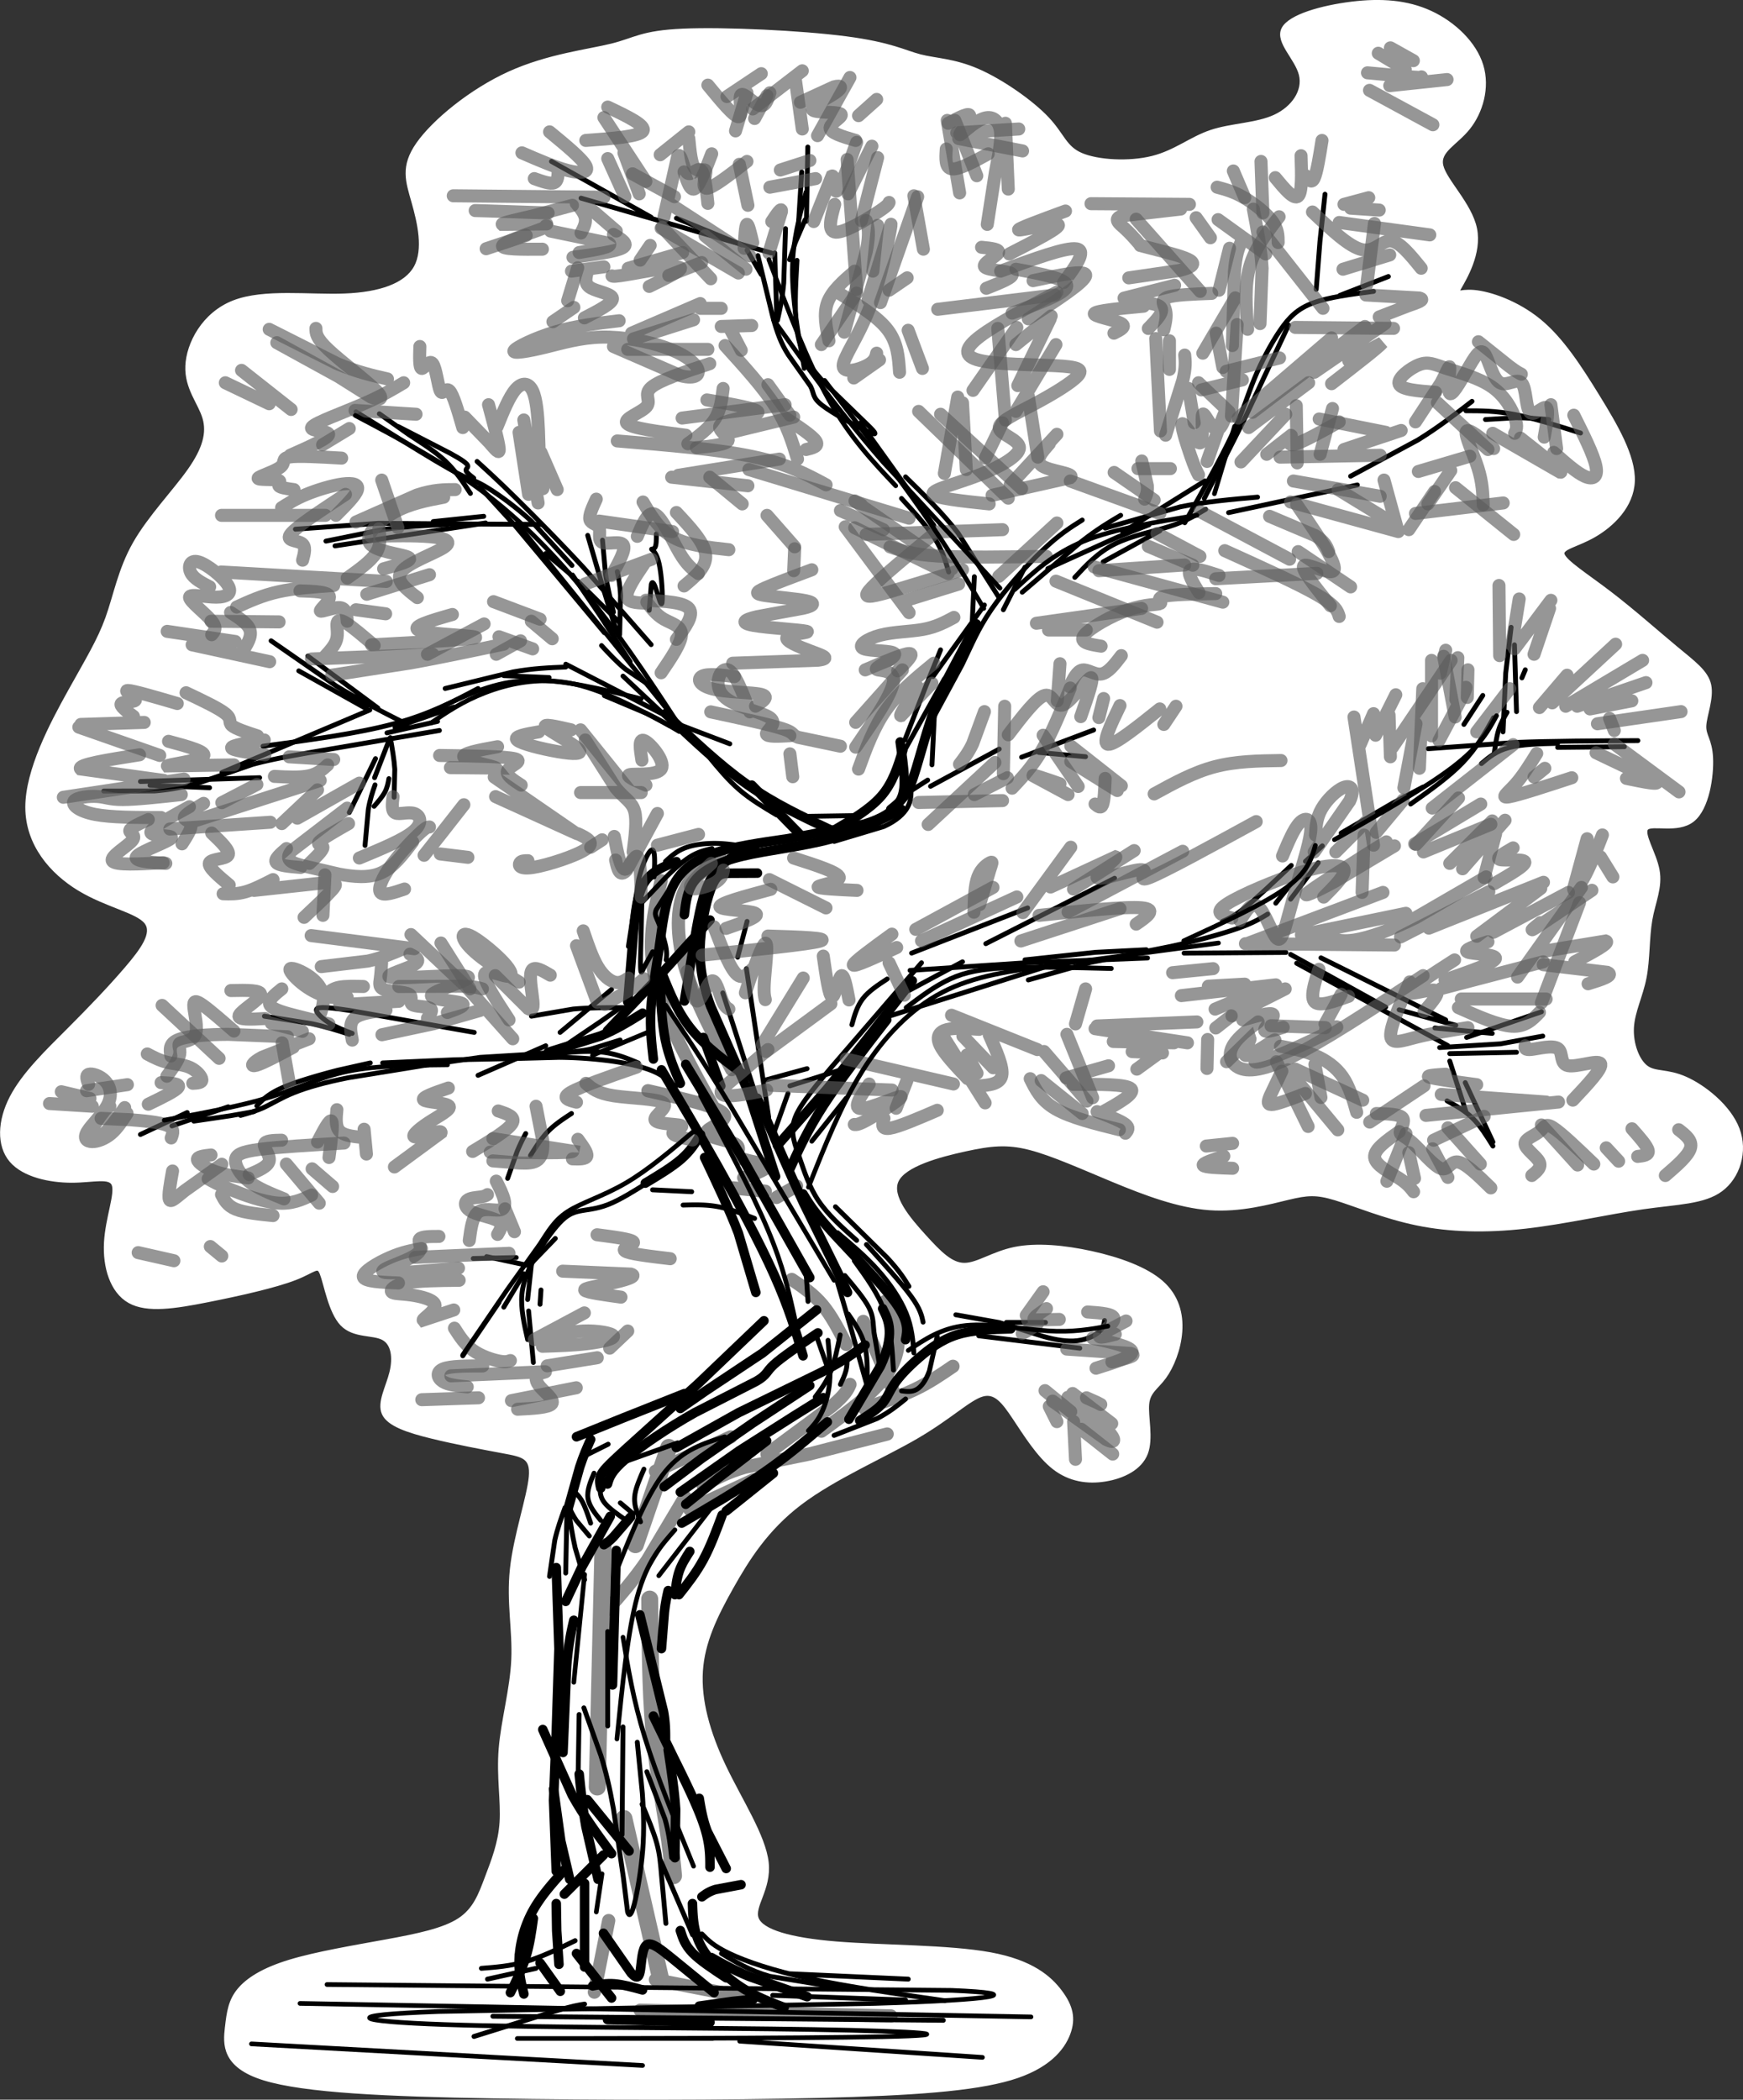 <?xml version="1.0" encoding="UTF-8" standalone="no"?>
<svg
   width="708.367"
   height="853.028"
   viewBox="0 0 187.422 225.697"
   version="1.1"
   id="svg188"
   sodipodi:docname="tree.svg"
   inkscape:version="1.3 (0e150ed6c4, 2023-07-21)"
   xmlns:inkscape="http://www.inkscape.org/namespaces/inkscape"
   xmlns:sodipodi="http://sodipodi.sourceforge.net/DTD/sodipodi-0.dtd"
   xmlns="http://www.w3.org/2000/svg"
   xmlns:svg="http://www.w3.org/2000/svg">
  <rect x="0" y="0" width="187.422" height="225.697" fill="#333333" stroke="none"/>
  <defs
     id="defs188" />
  <sodipodi:namedview
     id="namedview188"
     pagecolor="#ffffff"
     bordercolor="#000000"
     borderopacity="0.25"
     inkscape:showpageshadow="2"
     inkscape:pageopacity="0.0"
     inkscape:pagecheckerboard="0"
     inkscape:deskcolor="#d1d1d1"
     inkscape:zoom="0.60021475"
     inkscape:cx="354.87298"
     inkscape:cy="426.51401"
     inkscape:window-width="1280"
     inkscape:window-height="730"
     inkscape:window-x="-6"
     inkscape:window-y="-6"
     inkscape:window-maximized="1"
     inkscape:current-layer="svg188" />
  <style
     id="style1"><![CDATA[.B{stroke-opacity:.641}.C{stroke-linecap:round}]]></style>
  <path
     d="M24.429 217.96c-.193 1.74-.387 4.061 3.964 5.414s13.245 1.74 24.557 1.934 25.04.193 35.143-.048 16.581-.725 20.569-1.904 5.583-3.172 6.187-4.79.266-2.922-.861-4.428-3.041-3.215-7.518-4.036-11.519-.752-16.534-1.159-8.042-1.302-8.589-2.669 1.367-3.213 1.06-6.05-2.837-6.665-4.58-10.323-2.7-7.144-2.495-10.289 1.572-5.948 3.281-8.99 3.76-6.324 7.417-9.092 8.921-5.025 12.545-7.144 5.606-4.102 7.041-4.512 2.324.752 3.487 2.495 2.598 4.068 4.273 5.366 3.589 1.572 5.469 1.265 3.726-1.196 4.341-2.803 0-3.931.137-5.298 1.025-1.777 1.846-2.905 1.572-2.974 1.709-4.854-.342-3.794-2.017-5.264-4.546-2.495-7.486-3.145-5.948-.923-8.272-.444-3.965 1.709-5.401 1.709-2.666-1.231-4.341-3.076-3.794-4.307-2.966-6.043 4.602-2.748 7.359-3.35 4.498-.796 6.963-.167 5.656 2.079 9.04 3.48 6.961 2.755 10.296 2.997 6.429-.628 8.459-1.112 2.997-.58 5.076.048 5.269 1.982 8.798 2.707 7.396.822 11.65.338 8.894-1.547 12.617-2.079 6.526-.532 8.363-1.885 2.707-4.061 1.789-6.478-3.625-4.544-5.607-5.414-3.239-.483-4.206-1.209-1.644-2.562-1.547-4.302.967-3.384 1.354-5.366.29-4.302.628-6.236 1.112-3.48.773-5.317-1.789-3.964-1.16-4.544 3.335.387 4.931-.87 2.079-4.737 1.982-6.671-.773-2.32-.725-3.432.822-2.949.532-4.351-1.644-2.369-3.625-4.012-4.592-3.964-7.058-5.849-4.786-3.335-5.076-4.157 1.45-1.015 3.384-2.127 4.061-3.142 4.157-5.801-1.837-5.946-3.771-9.088-3.867-6.139-6.284-8.121-5.317-2.949-7.009-3.094-2.175.532-1.595-.483 2.224-3.722 1.692-6.333-3.239-5.124-3.625-6.768 1.547-2.417 2.9-4.109 2.127-4.302 1.402-6.671-2.949-4.496-5.462-5.656-5.317-1.354-8.459-.967-6.623 1.354-7.299 2.707 1.45 3.094 1.885 4.882-.822 3.625-2.804 4.544-4.689.918-6.864 1.644-3.819 2.175-6.333 2.804-5.897.435-7.686-.338-1.982-2.127-3.674-3.916-4.882-4.012-7.444-5.124-4.496-1.112-6.187-1.547-3.142-1.305-7.976-1.934-13.052-1.015-17.499-.822-5.124.967-7.638 1.595-6.864 1.112-11.021 2.997-8.121 5.172-9.813 7.589-1.112 3.964-.483 6.188 1.305 5.124.242 7.058-3.867 2.9-7.686 3.045-8.653-.532-11.892.725-4.882 4.447-4.979 6.816 1.354 3.916 1.837 5.559 0 3.384-1.595 5.656-4.302 5.076-5.897 7.879-2.079 5.607-2.949 8.024-2.127 4.447-4.061 7.928-4.544 8.411-4.544 12.375 2.61 6.961 5.559 8.749 6.236 2.369 7.203 3.577-.387 3.045-2.127 5.076-3.867 4.254-6.188 6.574-4.834 4.737-6.139 7.251-1.402 5.124-.048 6.719 4.157 2.175 6.478 2.175 4.157-.58 4.544.435-.677 3.625-.822 6.236.628 5.221 2.514 6.284 4.882.58 8.314-.097 7.299-1.547 9.426-2.369 2.514-1.595 2.949-.483.918 4.109 2.175 5.414 3.287.918 4.399 1.499 1.305 2.127.918 3.722-1.354 3.239-.822 4.399 2.562 1.837 5.124 2.465 5.656 1.208 7.734 1.595 3.142.58 2.949 2.755-1.644 6.332-2.03 9.91.29 6.574.145 9.765-1.112 6.574-1.354 9.571.242 5.607.097 7.879-.918 4.206-1.595 5.994-1.257 3.432-2.949 4.544-4.496 1.692-7.928 2.32-7.493 1.305-10.345 2.175-4.496 1.934-5.414 3.045-1.112 2.272-1.305 4.012z"
     fill="#fff"
     stroke="#fff"
     stroke-width=".5"
     id="path188" />
  <g
     fill="none"
     class="C"
     id="g56">
    <g
       stroke="#8b8b8b"
       id="g5">
      <path
         d="M70.989 212.494l-3.897-17.022m2.769-23.585c.034 4.82.068 9.639.427 13.844s1.043 7.793 1.454 10.357.545 4.034.682 5.538m-8.203-9.538l.615-25.841m3.487-.205l3.589-10.46"
         stroke-width="1.823"
         id="path1" />
      <g
         stroke-width="1.423"
         id="g4">
        <path
           d="M63.913 214.135l1.538-7.691m8.204-45.53l-4.051 6.802c-1.384 2.017-2.82 3.657-4.256 5.298m30.046-18.868l-8.323 2.136-6.99 1.436c-1.88.53-3.179 1.248-4.478 1.965m5.435-.614l-6.87 3.179m-3.692-4.102l8.101-3.692m3.897 1.846l6.956-5.144c1.487-1.248 1.726-1.795 1.965-2.341m11.075-1.949c-1.299.889-2.598 1.777-4.187 2.529s-3.469 1.367-5.349 1.983m3.076-1.949l-3.179-7.383m-1.846 2.461c-.786-1.538-1.572-3.076-2.547-4.238s-2.136-1.948-3.299-2.735m-1.64-8.819l2.153-1.231m-16.817 88.599l26.969.615"
           id="path2" />
        <path
           d="M79.398 214.545l-8.921-1.743m8.334-85.117l3.48.363m-2.32-1.451c1.354-.483 2.707-.967 2.393-1.293s-2.296-.495-2.852-.882.314-.991-.447-1.438-3.154-.737-3.118-1.245 2.502-1.233 1.861-2.018-4.387-1.631-8.133-2.477m9.005-2.269c-1.934-3.631-3.897-7.315-4.905-10.613s-1.077-6.238-.325-8.255 2.324-3.111 3.897-4.204"
           id="path3" />
        <path
           d="M77.142 119.794c-2.803-5.025-5.606-10.049-6.614-14.237s-.222-7.537.564-10.887m17.227 59.169c2.735-1.983 5.469-3.965 6.888-5.896s1.521-3.811 1.299-5.144-.769-2.119-1.316-2.905"
           id="path4" />
      </g>
    </g>
    <g
       stroke="#000"
       id="g55">
      <g
         stroke-width="1.023"
         id="g16">
        <path
           d="M56.333 214.334c-.29-1.16-.58-2.32-.508-3.819a12.17 12.17 0 0 1 1.402-5.003c.894-1.668 2.248-3.166 3.601-4.665m-1.015-32.339l.291 8.725-.291 9.015-.29 7.275.29 7.613m19.868 1.452l-2.743.516c-.713.226-1.076.499-1.463.789m2.611-3.046l-2.03-3.964c-.483-1.257-.677-2.417-.87-3.577m-.726 11.312c.047 1.45.097 2.997.906 4.532s2.429 3.154 4.048 4.266 3.263 1.74 4.906 2.369m2.467-1.161l-6.153-2.145c-1.706-.695-2.935-1.383-4.143-2.06m-15.807-6.816l4.206-4.206m11.456 1.305c0-1.305 0-2.61-.725-4.713s-2.175-5.003-3.19-7.058l-2.175-4.471m-1.451-10.876l1.42 5.827 1.118 4.566c.218 1.209.218 2.079.218 2.949m-.146-27.119l4.073-3.062 5.45-3.778 6.139-4.036m-26.973 62.213l-.242-3.601-.048-2.925m3.045-2.175v8.991"
           id="path5" />
        <path
           d="M61.264 202.008l-.967-4.133-.773-5.583m4.785 9.716l-1.305-5.656c-.338-1.885-.532-3.77-.725-5.656m5.366 8.266l-4.496-5.511"
           id="path6" />
        <path
           d="M58.363 185.91l3.166 7.058c1.233 2.224 2.731 4.254 4.23 6.284m-.87 8.556l2.997 4.302c.677.725.87.387.99-.459s.17-2.296.678-2.61 1.474.459 2.755 1.499l4.471 3.65"
           id="path7" />
        <path
           d="M72.575 199.687l.076-5.197c-.117-1.91-.463-4.181-.801-6.404m-11.311.29l.392-9.353c.199-2.392.478-3.603.768-4.859m-.87-2.03l1.754-3.728 3.032-5.408m5.51 14.211l.314-3.94c.121-1.039.266-1.668.411-2.296m1.16.435c.918-1.16 1.837-2.32 2.61-3.746s1.402-3.118 2.03-4.81m-3.48 3.916c-.435.677-.87 1.354-1.136 2.127s-.363 1.644-.459 2.514m.725-7.687c3.142-1.837 6.284-3.674 8.883-5.476s4.701-3.612 6.779-5.4m-10.876 9.571l5.076-4.061m-1.016-16.386l-7.082 6.768-7.904 7.13c-1.885 1.716-2.369 2.248-2.562 2.731s-.097.918 0 1.354m23.204-19.144l-5.825 4.641-6.139 4.085-2.683 1.861"
           id="path8" />
        <path
           d="M61.989 154.441l5.027-2.03 6.574-2.61m7.686-10.877l-1.885-6.381c-.918-2.417-2.272-5.269-3.625-8.121m10.586 21.318c-.773-2.61-1.547-5.221-3.128-8.744s-3.93-7.885-6.091-11.721-4.074-7.04-6.008-10.279m2.03 45.391l6.333-4.447 5.959-3.788 3.08-1.916m-14.792 11.456l3.577-2.876 5.124-3.94"
           id="path9" />
        <path
           d="M65.324 159.517c.193-.677.387-1.354 1.982-2.707s4.592-3.384 7.396-4.955l6.623-3.384c1.208-.701 1.015-.991 1.885-1.789s2.804-2.103 4.737-3.408m-14.792 64.244c.242.773.483 1.547 1.305 2.393s2.224 1.764 3.625 2.683m-12.326 2.175l-3.771-4.786m-1.739 4.061l-2.175-3.045m-.726-4.786c-.187 1.354-.387 2.804-.798 4.133s-1.039 2.586-1.668 3.843m10.442 2.901l11.021.29"
           id="path10" />
        <path
           d="M69.095 213.899c-1.051-.287-2.127-.58-3.021-.653s-1.619.072-2.344.218m27.553-60.908l3.384-5.704c.773-1.644 1.015-2.9.967-3.867s-.387-1.644-.725-2.32m-3.771-1.741l-4.713-9.571c-1.619-3.481-3.311-7.396-5.003-11.311M97.374 144c.193-.967.387-1.934-1.16-4.061s-4.834-5.414-6.768-7.541-2.514-3.094-3.094-4.061m-12.617-13.921l5.994 9.91 7.348 13.003m-16.822-23.493c-.188-1.644-.387-3.384-.266-5.366s.556-4.254.894-6.598.58-4.761 1.438-6.535 2.284-2.867 4.436-3.617 5.003-1.136 7.976-1.571l8.145-1.547c2.079-.628 3.142-1.402 3.722-2.224s.677-1.692.628-2.804-.242-2.465-.435-3.819"
           id="path11" />
        <path
           d="M77.506 116.736l-1.885-5.221"
           id="path12" />
        <path
           d="M80.261 115.721c-2.175-1.595-4.351-3.19-5.849-5.003s-2.32-3.843-3.142-5.873m1.885 11.601c-.611-1.409-1.257-2.9-1.619-4.689s-.459-3.916-.556-6.042m2.61 1.885l1.305-7.807c.435-2.393.87-4.471 1.924-5.917s2.765-2.277 4.457-3.098"
           id="path13" />
        <path
           d="M65.324 110.79l4.931-5.172 6.091-6.719m13.196-9.572c1.982-1.16 3.964-2.32 5.214-3.748s1.795-3.213 2.327-4.953m-.145 6.381c-2.369 1.208-4.737 2.417-7.759 3.215s-6.695 1.184-9.33 1.813-4.23 1.499-5.097 2.562-1.018 2.417-1.163 3.722m11.313 27.408c.949-2.087 1.934-4.254 3.674-6.937s4.254-5.922 6.768-9.16m-25.959 17.548c1.45-.87 2.9-1.74 3.891-2.61s1.523-1.74 2.054-2.61"
           id="path14" />
        <path
           d="M58.943 113.111l5.656-1.764c1.692-.701 3.094-1.571 4.496-2.441m20.157-19.724c-2.997-1.402-5.994-2.804-8.943-4.882s-5.849-4.834-8.749-7.589"
           id="path15" />
        <path
           d="M86.932 90.633l-6.091-6.236m2.756 38.72l5.317-6.043c2.417-2.949 5.801-7.299 9.185-11.65m10.586 37.416c-2.03.048-4.061.097-5.752.628s-3.045 1.547-4.181 2.538-2.054 1.958-2.617 2.802-.743 1.476-1.299 2.105-1.474 1.208-2.393 1.789m12.544-85.635l-3.659 6.938c-1.048 2.49-1.852 5.292-2.423 7.261s-.903 3.083-1.386 3.904-1.112 1.329-1.74 1.837m-29.917 94.109l.273-9.708.137-4.751m1.538-3.589l-1.846 2.136c-.479.496-.752.667-1.025.837m10.247 49.598l3.577-.508 2.224-.218m2.41-88.454l-2.991-9.229-3.982-9.058c-.991-2.666-1.265-4.751-1.111-7.024s.735-4.734 1.282-5.982 1.06-1.282 1.863-1.299l2.991-.017m-13.947 13.844l.615-7.452c.205-2.256.41-4.17 1.179-5.384s2.102-1.726 3.435-2.239m-.011 62.982l6.695-3.746 8.967-4.375c2.417-1.257 3.529-2.079 4.641-2.9m-31.904 17.475l1.216-4.353c.394-1.211.79-2.101 1.177-2.971"
           id="path16" />
      </g>
      <g
         stroke-width=".523"
         id="g54">
        <path
           d="M60.829 169.088l.145-7.323m1.885 8.048l-1.015-3.444c-.29-1.269-.508-2.719-.725-4.169m-2.031 7.251l.568-3.891c.278-1.233.689-2.369 1.1-3.505m2.61 3.045l-1.39-1.656c-.375-.544-.616-1.076-.858-1.607m3.481 1.595c-.628-.773-1.257-1.547-1.378-2.393s.266-1.764.653-2.683m-.363 5.366c-.29-.87-.58-1.74-.912-2.339s-.731-.948-1.118-1.286m1.45-3.626l2.465-1.233m3.844 2.684c-.411.943-.822 1.885-.955 2.647s.012 1.341.157 1.813.29.834.435 1.196m-2.103-6.309l6.091-2.175m-5.511 8.338c-.931-.645-1.885-1.305-2.357-1.909s-.471-1.16-.471-1.716m3.554 2.9l-1.378-1.16m-4.532 29.105l.103-6.358m.512-.717l1.829 5.127c.53 1.709.94 3.418 1.348 5.726l1.062 7.332.461 3.743c.154.53.393.427.718-.82s.735-3.64.906-5.811.102-4.187-.035-6.084l-.547-5.52"
           id="path17" />
        <path
           d="M66.99 185.628l-.103 11.588m-1.538-11.691v-10.152m6.255 31.379l-.461-5.025c-.12-1.401-.188-2.393-.53-3.623s-.957-2.7-1.572-4.17m.512-3.487l1.947 5.076c.443 1.521.583 2.854.72 4.153"
           id="path18" />
        <path
           d="M74.475 207.982l-3.487-8.101m16.669-49.718c.604-.798 1.208-1.595 1.656-2.707s.737-2.538 1.027-3.964"
           id="path19" />
        <path
           d="M87.802 143.637l1.378 3.916"
           id="path20" />
        <path
           d="M89.035 144.072c.145 1.571.29 3.142.169 4.52s-.508 2.562-.931 3.396-.882 1.317-1.341 1.801m2.755.507l4.616-1.813c1.281-.653 2.175-1.378 3.07-2.103m3.408-6.743l-.846 3.722c-.363 1.015-.846 1.692-1.366 1.994s-1.076.23-1.631.157m2.321-7.395c-.14-.678-.29-1.402-1.305-2.792s-2.9-3.468-4.786-5.547m-3.335-4.061l5.571 5.487c1.317 1.426 1.825 2.248 2.332 3.07"
           id="path21" />
        <path
           d="M96.068 147.263c-.121-2.151-.242-4.302-.937-6.252s-1.988-3.73-3.269-5.494m1.306 13.196l-1.68-5.97-1.438-4.906m4.568 9.136l-.641-3.783c-.109-1.027-.06-1.704-.55-2.652s-1.541-2.194-2.58-3.427m2.393 11.457c.024-1.402.048-2.852-.29-4.073s-1.039-2.236-1.74-3.251m11.568.084l4.683.837 4.717 1.487c1.436.41 2.632.581 3.657.461s1.88-.53 2.341-.94.53-.82.598-1.231m-13.535 1.642l10.87 1.333m-7.897-2.768h4.204m-22.046 6.665c.239-.513.479-1.025.598-1.487s.12-.872.12-1.282m1.025-12.715c-1.538-1.367-3.076-2.735-4.102-4.256s-1.538-3.196-2.034-4.614-.974-2.581-.606-3.937 1.615-2.95 4.042-5.821l9.673-11.211m-12.203 36.402l-.205-3.076m11.588 8.613c-.103-1.367-.205-2.735-.828-4.267s-1.735-3.184-3.043-4.647-2.828-2.742-4.332-4.006m-32.712 13.946l-.513-5.537m-7.076 4.819l3.897-5.742m3.076 3.999c-.376-1.675-.752-3.35-.615-4.871s.786-2.888 1.572-4.221 1.709-2.632 2.461-3.435 1.333-1.111 2.136-1.282 1.829-.205 3.12-.713 2.879-1.509 4.451-2.5"
           id="path22" />
        <path
           d="M56.735 139.688l.41-3.794m-6.255-.616l4.614-.103"
           id="path23" />
        <path
           d="M52.326 135.073l4.307.923m3.076-2.871l-2.769 2.871m13.229-8.101l4.204.205m-.923 1.436c1.231-.034 2.461-.068 3.743.171s2.615.752 3.948 1.265M58.068 140.2l.103-1.538m-3.999 1.846l2.153-3.589m-1.743-10.254l1.008-2.854a19.57 19.57 0 0 1 .94-1.965m.513 2.358c.581-.923 1.162-1.846 1.897-2.598s1.624-1.333 2.512-1.914m-46.35 2.256l5.025-2.359m4.409-.615l-6.05 2.051m2.359-.513l3.948-.581 2.512-.444"
           id="path24" />
        <path
           d="M25.869 119.897c.855-.239 1.709-.479 2.581-.889s1.76-.991 3.162-1.555 3.316-1.111 5.845-1.607l8.101-1.316 6.067-.872 5.366-.325 2.102-.205"
           id="path25" />
        <path
           d="M27.613 118.871c.615-.649 1.231-1.299 2.82-1.983s4.153-1.401 5.879-1.846l3.504-.786m1.333.001l7.776-.342 5.947-.12 5.248-.137a45.33 45.33 0 0 1 5.708.41c1.812.256 3.384.632 4.478 1.111s1.709 1.06 2.324 1.641m-5.948-5.024l-3.162.974c-1.043.222-2.068.291-3.093.359m8.203 1.128c-1.299-.547-2.598-1.094-4.427-1.213s-4.187.188-6.546.496"
           id="path26" />
        <path
           d="M51.403 115.59l7.281-3.179m1.538-1.436l5.537-4.614"
           id="path27" />
        <path
           d="M57.145 109.232l4.495-.769c1.692-.154 3.674-.154 5.657-.154"
           id="path28" />
        <path
           d="M61.042 112.206l3.452-2.341 2.085-1.453m-38.146.82l5.076.803c1.521.325 2.786.735 4.05 1.145m13.434-.205l-13.399-2.359c-2.94-.444-3.589-.376-3.572-.034s.701.957 1.453 1.419 1.572.769 2.393 1.077m45.324 10.767l1.538-4.307m-2.461-1.435l4.512-1.231m-1.846 1.846l5.23-1.641m-2.872 7.588l3.692-4.614m.615-7.896c.265-.959.547-1.983 1.171-2.798s1.631-1.475 2.623-2.124m.206 3.999l17.535-5.537"
           id="path29" />
        <path
           d="M97.445 108.309c1.538-1.162 3.076-2.324 4.717-3.076s3.384-1.094 6.29-1.213 6.973-.017 11.04.085m-21.739 2.358l5.742-3.076"
           id="path30" />
        <path
           d="M97.856 104.31l12.733-.837 12.801-.496"
           id="path31" />
        <path
           d="M110.571 105.335l6.683-1.88 8.562-1.709c2.871-.615 5.503-1.333 7.212-1.931s2.495-1.077 3.281-1.555m-53.655 21.812l-2.393-15.952m1.088 13.849l-3.625-11.239m-10.152-5.003l1.1-7.178c.471-1.909 1.1-3.094 1.414-3.19s.314.943.302 1.607l-.06 1.293m1.232-1.669c.604-.556 1.208-1.112 2.139-1.462s2.187-.495 3.384-.471 2.332.218 3.468.411m-10.369 11.239l-.906 1.631c-.23.471-.35.834-.387.242s.012-2.187.048-3.601l.085-4m2.973-1.016l-1.426 2.212c-.218.52-.048.713.218 1.366a17.45 17.45 0 0 1 .786 2.514c.157.749.109 1.136.06 1.523m-2.538-6.237l2.568-2.702c.876-.865 1.807-1.697 2.628-2.193s1.547-.665 2.272-.834m2.756 11.675l1.015-3.843m17.573-14.012l1.846-1.179m.307.666l7.383-3.999m2.41.871l7.742-2.923"
           id="path32" />
        <path
           d="M111.699 80.879l5.025.461m-77.473 9.537l.35-3.854c.179-1.085.453-1.871.726-2.658m-2.768 2.974l2.82-5.794m-.153 5.127c.444-.513.889-1.025 1.154-1.521s.35-.974.436-1.453m.563 2l.07-3.008c-.067-1.06-.275-2.239-.48-3.401M29.151 68.881l7.002 4.856c2.388 1.472 4.842 2.716 7.303 3.963m-10.357-7.178l7.537 5.589m-8.511-4l7.332 4.102"
           id="path33" />
        <path
           d="M11.154 85.032l5.469-.009a23.44 23.44 0 0 0 5.255-1.034l5.247-1.812c2.094-.581 4.777-1.043 8.229-1.632L47.25 78.52m-6.973 5.076l1.487-3.845"
           id="path34" />
        <path
           d="M15.102 84.006l12.818-.41m-5.383 1.077l-6.409-.256m7.742-1.385l15.894-6.717"
           id="path35" />
        <path
           d="M28.279 80.212c5.091-.683 10.186-1.367 14.04-2.401s6.469-2.418 9.084-3.803m-4.358 3.538l-5.435 1.231m6.255-4.769l7.323-1.786c2.162-.385 3.905-.453 5.648-.521m-1.794 1.128l-4.871-.205m-11.689 5.588l6.306-2.205m12.049-4.614l11.639 5.999m-7.486-2.615l4.517 1.903c1.338.639 2.439 1.293 3.533 1.942m-6.05-5.947l4.153 3.897m7.332 3.384l-6.05-2.307m-2.154-3.692l-3.017-2.025c-.931-.761-1.752-1.649-2.572-2.538m3.077 1.743l-3.29-5.042-2.914-4.29m5.076 6.409l.094-4.17c-.043-1.128-.197-1.863-.35-2.598m-3.179-3.896l1.598 5.478 1.427 4.623m-1.436-9.589l.333 3.717c.197 1.29.521 2.658.846 4.025"
           id="path36" />
        <path
           d="M70.015 69.291l-7.161-8.161c-2.547-2.76-5.332-5.58-7.298-7.511s-3.11-2.974-4.256-4.016m13.69 18.406l-5.46-6.546-4.127-4.939-3.794-4.153"
           id="path37" />
        <path
           d="M61.247 61.651l-2.564-2.153m2.821 1.282l-4.35-4.743c-1.581-1.461-3.358-2.743-4.495-3.461s-1.632-.872-2.287-1.143-1.482-.668-3.524-1.882-5.307-3.247-8.571-5.281"
           id="path38" />
        <path
           d="M50.583 53.038c-.803-1.231-1.607-2.461-2.752-3.529s-2.632-1.974-3.858-2.783l-3.183-2.25m-9.024 12.407l8.938-.632 8.921.068 8.597.051m-23.175 1.795l6.212-1.256c2.179-.299 4.52-.419 6.862-.538"
           id="path39" />
        <path
           d="M36.021 58.678l16.202-2.461m-.205-.718l-5.435.564M42.84 45.86l5.58 2.871c1.307.718 1.786 1.077 1.871 1.307s-.222.333-.179.538.436.513.829.82m15.638 15.485l-4.461-4.409m7.692 3.127l.222-2.786c.12-.427.308-.103.547.632s.53 1.88.615 1.307-.034-2.863-.313-4.125-.73-1.506-.807-1.574.214.034.359-.214.145-.846.145-1.444m27.448 45.057l12.472-4.858m-4.496 3.843l13.849-7.033m7.469 8.048l10.949-.072m-28.061.797l7.589-.81 5.463-.278m32.629 11.167l7.178-.145m-23.638-9.572l16.242 8.846m10.224-1.015l-4.556.834-6.538.399m.798 5.728c.957.526 1.934 1.063 2.755 1.873s1.499 1.897 2.175 2.985"
           id="path40" />
        <path
           d="M155.889 114.053l1.74 5.438m-.072-3.117l2.973 6.381m-18.49-19.796l13.414 6.671m-5.003-1.087l6.091 1.668m1.16 1.304l8.049-2.755"
           id="path41" />
        <path
           d="M154.294 110.5l6.163.58M149 108.252l-10.224-5.656m-1.595-5.51l1.595-2.03m-7.323 3.988c.653-.29 1.305-.58 2.538-1.583s3.045-2.719 4.858-4.435m1.523-.436l1.813-1.668"
           id="path42" />
        <path
           d="M138.777 96.651l2.973-3.916m2.465-3.19l5.571-3.239 3.202-1.692m-1.305 1.813c2.043-1.442 4.109-2.9 5.6-4.457s2.4-3.181 3.318-4.825"
           id="path43" />
        <path
           d="M153.569 80.481l9.463-.677c3.758-.145 8.423-.169 13.088-.193m-16.823 2.465c.798-.677 1.595-1.354 2.961-1.716s3.299-.411 5.233-.459m7.178.363l-7.178.073m-5.874-1.668l.29-6.32.58-4.919m.58 9.063l-.218-7.178"
           id="path44" />
        <path
           d="M160.675 80.989c.121-.894.242-1.789.471-2.526s.568-1.317.906-1.897m1.595-3.698l.363-.87m-6.598 5.873l2.03-3.118M83.499 87.595c-1.384-.82-2.769-1.641-3.982-2.683s-2.256-2.307-3.298-3.572m21.124-.82l4.204-7.537m-4.255 6.562l2.316-5.922 1.53-3.768m-.821 2.871l5.537-7.691m-5.64 17.177l.256-5.332"
           id="path45" />
        <path
           d="M99.906 78.007l3.546-6.563c.983-2.017 1.666-3.777 3.153-5.938s3.777-4.723 5.538-6.391 2.994-2.441 4.227-3.215m-6.452 7.759l6.357-5.438c1.764-1.378 2.997-2.103 4.23-2.828"
           id="path46" />
        <path
           d="M107.887 65.544l2.32-4.568m-2.827 3.191l-4.375-6.888c-1.668-2.151-3.65-4.085-5.632-6.018m4.641 10.223c-.338-1.16-.677-2.32-1.523-3.638s-2.199-2.792-3.553-4.266m3.481 2.901L92.515 45.46m-2.812 44.981l5.315-1.594c1.384-.62 2.188-1.372 2.581-2.098s.376-1.427.359-2.128m-11.1 3.128l5.05-.077m-32.609-70.32l10.716 5.999M62.478 21.3l20.458 5.896"
           id="path47" />
        <path
           d="M72.732 23.454l7.024 2.871m.578.572l1.523 2.61m5.003-13.704l-.145 7.976m-.508-5.294l-.363 5.825c-.218 1.571-.58 2.586-.943 3.601m-.434-3.335l-.193 5.849c-.145 1.644-.411 2.828-.677 4.012m-.29-7.25l.218 6.816m-2.031-6.526l1.591 6.539c.48 1.754.898 2.911 1.684 4.132l2.381 3.36c.435.834.145 1.196 1.269 2.067s3.662 2.248 4.846 2.792 1.015.254-.036-.761l-4.477-4.346c-1.492-1.591-2.52-3.001-2.955-5.189s-.266-5.136-.097-8.085"
           id="path48" />
        <path
           d="M86.57 23.634l-1.16 2.683m19.142 40.387l.218-4.713m7.903-.87l7.517-3.396 3.36-1.317m-7.977 5.656c1.257-1.354 2.514-2.707 4.314-3.601s4.145-1.329 5.856-1.87 2.809-1.2 3.897-1.852m-11.021 5.655l6.091-3.335m-5.874-.29l8.097-2.296c2.731-.556 5.511-.798 8.29-1.039"
           id="path49" />
        <path
           d="M120.722 57.206l8.846-5.511m-2.175 4.495c1.958-3.48 3.916-6.961 5.115-9.522s1.628-4.158 2.366-5.947 1.776-3.746 2.755-5.184 1.897-2.357 3.565-2.973 4.085-.931 6.502-1.245"
           id="path50" />
        <path
           d="M144.07 31.755l5.221-2.03M129.495 53.58l4.261-8.413 4.802-10.222m2.974-3.843l.399-5.136.544-5.088m-10.369 34.225l13.849-2.973m-.725-.943l7.245-3.899c2.169-1.337 3.994-2.748 5.807-4.15m-.653 1.016c1.595 0 3.19 0 5.245.399s4.568 1.196 7.082 1.994"
           id="path51" />
        <path
           d="M159.732 45.096l3.263-.193c1.136 0 2.344.097 3.553.193M51.765 211.579c1.571-.121 3.142-.242 4.822-.737s3.468-1.366 5.257-2.236m-9.427 4.133l5.221-1.16m-6.671 7.323l8.651-2.707c1.98-.58 2.612-.677 3.241-.774"
           id="path52" />
        <path
           d="M52.998 216.727l48.437.435m.144-2.103c-5.221-.749-10.441-1.499-14.478-2.369s-6.888-1.861-8.629-2.683-2.369-1.474-2.997-2.127m9.354 4.279l12.834.58"
           id="path53" />
        <path
           d="M83.089 214.479l14.284.508m-6.96-1.305l-7.65-1.245c-2.139-.616-3.662-1.535-5.184-2.453"
           id="path54" />
      </g>
    </g>
  </g>
  <g
     stroke="#5d5d5d"
     fill="none"
     stroke-width="1.4"
     class="C B"
     id="g180">
    <path
       d="M45.353 150.455l6.101-.205m5.999-6.255l5.384-2.871m-4.41 2.871c1.384-.427 2.769-.855 4.273-.923s3.128.222 3.264.53-1.213.632-2.735.82-3.213.239-4.905.291m.513 2.102l5.384-.872m-9.229 4.614l6.973-1.384"
       id="path56" />
    <path
       d="M55.659 151.48c1.675-.085 3.35-.171 3.674-.59s-.701-1.171-1.239-1.795-.59-1.119-.145-1.384 1.384-.299-.111-.231l-9.357.41m12.021-11.25l7.336.314c.834.242-.749.689-2.247 1.009s-2.913.514-2.702.737 2.048.477 3.885.731m-2.574-6.706c1.861.242 3.722.483 3.909.779s-1.299.647-.918.955 2.628.574 4.876.84"
       id="path57" />
    <path
       d="M48.864 142.767c.556.87 1.112 1.74 1.982 2.369s2.054 1.015 2.78 1.16.991.048 1.257-.048m-4.641 2.827c-1.015-.097-2.03-.193-2.622-.568s-.761-1.027.024-1.354 2.526-.326 4.266-.326m-3.118-6.018l-3.287 1.088c-.097-.121 1.305-.967 1.281-1.571s-1.474-.967-2.586-1.124-1.885-.109-2.079-.326.193-.701 1.499-.955 3.529-.278 5.752-.302m-2.175-4.713c-.918 0-1.837 0-2.067.266s.23.798 0 1.269-1.148.882-2.248 1.329-2.381.931-1.341 1.027 4.399-.193 7.759-.483"
       id="path58" />
    <path
       d="M54.738 134.719l-10.079.435m5.801-1.813c.169-1.281.338-2.562.955-3.045s1.68-.169 2.26-.23.677-.495.544-1.076-.495-1.305-.858-2.03"
       id="path59" />
    <path
       d="M53.505 132.688c.314-.532.628-1.063.06-1.438s-2.018-.592-2.792-.979-.87-.943-.556-1.233 1.04-.314 1.475-.375.58-.157.725-.254m2.901 3.989l-1.015-2.465m7.251-5.366c.725.024 1.45.048 1.547-.302s-.435-1.076-.967-1.801m-4.496-3.553l.713 3.625c.085 1.015-.06 1.74-.483 2.115s-1.124.399-1.982.363l-2.888-.23m-2.176-1.014c1.885-1.136 3.771-2.272 4.23-2.997s-.508-1.039-1.474-1.354"
       id="path60" />
    <path
       d="M52.998 122.392l8.604 1.354c-.048.242-4.471.169-8.894.097m9.281-5.367c-.846-.218-1.692-.435-.616-1.063s4.073-1.668 7.07-2.707"
       id="path61" />
    <path
       d="M74.46 122.537c-1.088-.242-2.175-.483-2.103-.773s1.305-.628.858-.786-2.574-.133-2.78-.58 1.511-1.366.894-1.837-3.565-.495-5.342-.773-2.381-.81-2.985-1.341m-20.591 8.99l5.011-3.684c.129-.397-2.038.446-2.697.464s.175-.768 1.311-1.517 2.562-1.45 2.236-1.813-2.405-.387-2.707-.653 1.172-.773 2.647-1.281m-29.657 8.919c-.246 1.353-.483 2.659-.344 3.052s.683-.175 1.686-.961l3.952-2.816m10.296-2.393c.653-1.257 1.305-2.514 1.511-2.236s-.036 2.091-.278 3.903m-20.521 10.225l3.843.87m3.916-1.523l1.233 1.015m18.997 2.901c-1.837-.072-3.674-.145-3.783-.665s1.511-1.486 2.84-2.067 2.369-.773 3.408-.967"
       id="path62" />
    <path
       d="M22.691 124.152c-.752.085-1.504.171-1.461.504s.88.914 1.923 1.282 2.29.521 3.538.675m6.818 1.846c-1.06.496-2.119.991-3.7.855s-3.683-.906-5.004-1.442-1.875-.848-2.422-1.156m1.436 1.692c.308.598.615 1.196 1.538 1.572s2.461.53 3.999.684"
       id="path63" />
    <path
       d="M30.535 128.869c-1.401-.564-2.803-1.128-3.76-1.863s-1.47-1.641-1.453-2.256.564-.94 2.597-1.205 5.555-.47 9.076-.675m-1.23 4.666l-2.205-1.897m.769 3.692l-3.538-4.204"
       id="path64" />
    <path
       d="M26.792 126.254c1.002-.425 2.017-.855 2.153-1.461s-.598-1.393-.521-1.795.966-.419 1.854-.436m9.127 1.488l-.256-2.666m-.308.871c-.957-.103-1.914-.205-2.35-.701s-.35-1.384-.265-2.273m-17.816 3.038c.193-.508.387-1.015-.435-1.354s-2.659-.508-4.012-.604l-3.094-.145"
       id="path65" />
    <path
       d="M13.407 119.056c-.882 1.249-1.74 2.465-2.441 2.985s-1.233.326-1.118-.306.9-1.736 1.335-2.28.532-.544.628-.544m-6.489-.29l4.604.29m-3.335-1.559l3.082.725m3.988 1.596c-.52.81-1.039 1.619-1.704 2.181s-1.474.876-2.063.861-.946-.348-.505-1.085 1.686-1.873 2.193-2.9.278-1.946-.272-2.532-1.42-.84-1.77-.725-.181.598-.012 1.082"
       id="path66" />
    <path
       d="M13.697 116.591l-4.387.653m6.635 1.45c1.499-.725 2.997-1.45 3.227-1.837s-.81-.435-1.849-.483m3.408.072c.495-.024.991-.048.979-.381s-.532-.973-1.263-1.311-1.674-.375-2.477-.568-1.468-.544-2.133-.894"
       id="path67" />
    <path
       d="M17.939 115.685c.628-.858 1.257-1.716 1.378-2.344s-.266-1.027.048-1.221 1.329-.181 1.639-.907-.092-2.211-.159-2.954.199-.755.973-.205 2.054 1.662 3.335 2.774"
       id="path68" />
    <path
       d="M23.559 113.763l-6.127-5.692"
       id="path69" />
    <path
       d="M18.374 113.509c-.109-.677-.218-1.354.821-1.764s3.227-.556 5.372-.562l6.351.26m2.321.217l-5.064 1.988c-1.1.586-1.317 1.057-.61.858s2.338-1.07 3.97-1.94"
       id="path70" />
    <path
       d="M31.136 116.555l-.798-4.459m-5.51-5.62c1.668-.036 3.335-.072 3.196.471s-2.085 1.668-2.309 2.187 1.275.435 2.774.35m1.813-3.189c-.786.628-1.571 1.257-1.263 1.752s1.71.858 2.949 1.172l3.39.846m-6.2-.072l3.335.87m1.995-2.03c.181-.641.363-1.281.22-1.936s-.619-1.339-1.405-1.907-1.885-1.027-2.109-.87.429.931 1.223 1.572 1.72 1.147 2.559 1.376 1.589.181 2.338.133m3.736 4.024l5.553-1.184 4.997-1.426m-15.082-.616l6.345-.363m-5.004 4.169c-.181-.906-.363-1.813.242-2.351s1.994-.707 3.384-.876m-6.961-4.676l5.027-.598c1.499-.332 2.731-.864 3.964-1.396m-10.079-1.342l11.094 1.414m-9.39 4.822c.332-.273.677-.556 1.329-.683s1.619-.103 2.586-.079m5.113-5.582l5.91 5.565 5.039 5.638m-9.173-2.212c.326-.447.653-.894.242-1.088s-1.559-.133-1.892-.387.151-.822-.332-1.1-1.934-.266-2.604-.483-.562-.665-.489-1.184.109-1.112.145-1.704"
       id="path71" />
    <path
       d="M48.103 108.833c1.124-.399 2.248-.798 1.408-1.045s-3.644-.344-3.039-.918 4.616-1.625 3.789-1.903-6.496.218-8 .115 1.154-.804 2.151-1.323.332-.858-.332-1.196"
       id="path72" />
    <path
       d="M42.882 106.041l6.671-.03c1.499.042 1.909.163 2.32.284m1.376-1.421l3.555 3.546c.667.367.555-.487.414-1.53s-.312-2.273.009-2.649 1.132.103 1.944.581"
       id="path73" />
    <path
       d="M47.414 101.364l3.118 4.931m4.206 3.335c-1.378-2.103-2.755-4.206-2.635-4.87s1.74.109 2.441.181.483-.556-.387-1.499-2.393-2.199-3.299-2.719-1.196-.302-1.003.181.87 1.233 1.946 2.054 2.55 1.716 4.024 2.61m8.412 2.177l-2.248-6.091m.725-1.595c.483 1.426.967 2.852 1.553 3.838s1.299 1.552 1.867 1.684 1.003-.157 1.438-.447m-2.538 2.828l2.629-1.517c.695-.454 1.142-.851 1.577-1.238m4.64-.798c.338 1.644.677 3.287 1.136 3.19s1.039-1.934 1.499-2.151.798 1.184 1.088 1.958.532.918.773 1.063m4.206 4.352l-4.858 4.133c-.604.846.314.894 1.354.798s2.199-.338 3.36-.58m-5.657-17.548c.918 2.417 1.837 4.834 2.659 5.269s1.547-1.112 1.474-.628-.943 2.997-.732 2.342 1.53-4.566 2.013-5.146.145 2.127.024 3.674-.024 1.934.073 2.32M66.049 89.908c.338 1.74.677 3.48 1.136 3.529s1.039-1.595 1.354-1.378.363 2.296.411 4.375m7.541-3.626c-1.208 1.112-2.417 2.224-2.248 2.586s1.716-.024 2.538-.459.918-.918 1.015-1.402m4.931 1.015l6.091 3.045m-3.481-5.365c2.417.773 4.834 1.547 4.906 2.079s-2.199.822-2.272 1.015 2.054.29 4.181.387M17.83 92.808c-1.813-.121-3.625-.242-3.097-.796s3.412-1.548 3.677-1.923-2.079-.133-2.187-.592 2.018-1.619 4.145-2.78m-3.045 1.16c-2.683 0-5.366 0-7.1-.333s-2.544-1.02-2.266-1.431 1.631-.556 2.514-.495 1.293.326 2.719.326 3.867-.266 6.308-.532"
       id="path74" />
    <path
       d="M17.54 92.735c-2.561.145-5.124.29-5.45-.181s1.583-1.559 2.115-2.187-.314-.798-.254-1.1 1.027-.737 1.994-1.172m3.626 2.61c.532-.822 1.063-1.644.967-2.079s-.822-.483-.706-.794 1.093-.897 2.06-1.478m7.612-2.9c1.378.073 2.755.145 3.71-.06s1.486-.689 2.018-1.172m-14.066 5.945l13.269-4.278m-11.674 5.656c1.015.967 2.03 1.934 1.764 2.381s-1.813.375-2.006.822.967 1.414 2.127 2.381m4.713-.581c-1.039.532-2.079 1.063-2.973 1.317s-1.644.23-2.393.205m3.336-.362l7.444-.81c1.499-.085 1.523.109.931.773s-1.801 1.801-3.009 2.937m4.64-11.746l-5.994 4.604c-.822 1.027.121 1.293 1.245 1.595l3.905.907c1.476.266 3.117.459 4.452-.125s2.387-1.978 3.426-3.355m-5.728 1.74c2.393-.991 4.786-1.982 5.825-2.876s.725-1.692.085-1.909-1.607.145-2.042-.06-.338-.979-.242-1.752"
       id="path75" />
    <path
       d="M18.265 89.11l10.804-.725m1.233.145l3.843-3.625M31.97 87.95l6.671-3.771m-5.366 8.629c.725-.701 1.45-1.402 1.45-1.716s-.725-.242-.392-.601 1.745-1.163 3.147-1.961m8.122 3.408l1.825-2.308 2.453-3.13m-6.381 9.063c-1.136.387-2.272.773-2.586.375s.193-1.583 1.124-2.888 2.284-2.731 3.045-3.444.931-.713 1.1-.713m1.16 2.9l2.973.363m-15.59 6.235l.218-4.351m-4.133-2.827c-.677.58-1.354 1.16-1.1 1.499s1.438.435 2.622.532M17.178 81.206l-8.701-3.045m7.033-.508l-6.816.218m5.656-.87c-.773-.58-1.547-1.16-1.293-1.39s1.535-.109 1.511-.399-1.354-.991-.822-.991 2.925.701 5.317 1.402"
       id="path76" />
    <path
       d="M27.692 79.104c-1.184-.387-2.369-.773-2.761-1.119s.03-.669-.659-1.249-2.477-1.426-4.266-2.272m-2.393 9.425L8.67 82.657c-.435-.459 2.949-.991 6.332-1.523m-8.193 4.568l12.979-1.958m5.366-1.523L18 82.33c-.097-.133 3.239-.52 3.828-1.004s-1.556-1.063-3.707-1.643m10.368 1.451c-1.789-.242-3.577-.483-3.589-.749s1.752-.556 3.517-.846m2.683 1.812l4.786.29m-12.037 4.641l3.771-1.958m34.514 5.293c.967.459 1.934.918.894 1.644s-4.085 1.716-5.644 1.97-1.631-.23-1.486-.471.508-.242.87-.242m-3.48-6.889l8.774 3.988m-8.919-6.09l8.629 5.946m-13.343-6.961l4.919.048c-.157-.193-3.009-.701-3.434-1.136s1.585-.798 3.591-1.161m4.423-1.594c-1.378.242-2.755.483-2.32.882s2.683.955 4.375 1.245 2.828.314 2.192-.3-3.062-1.876-3.485-2.323 1.148-.085 2.719.278m1.015 0l5.438 6.743m-5.438 0h6.526"
       id="path77" />
    <path
       d="M62.931 79.539l3.287 5.172c.967 1.16 1.74 1.474 2.018 2.477s.06 2.695-.157 4.387m2.611-4.133l-3.311 6.103c-.749.834-.967-.133-1.184-1.1m3.262-8.048c-1.16-.508-2.32-1.015-1.716-1.136s2.973.145 3.384-.653-1.136-2.659-1.813-2.985-.483.882-.29 2.091m-12.979 2.683c-.87-.556-1.74-1.112-1.438-1.619s1.776-.967.749-1.221-4.556-.302-8.085-.35m-18.272-10.08l-8.339-1.813m-2.683-1.449l7.323 1.088m.726 1.159c.532-.822 1.063-1.644.858-2.357s-1.148-1.317-2.091-1.921"
       id="path78" />
    <path
       d="M22.688 66.777l7.323.073"
       id="path79" />
    <path
       d="M22.761 68.227c.314-.363.628-.725-.048-1.535s-2.344-2.067-2.335-2.49 1.707-.011 2.867-.011 1.789-.411 1.257-1.293-2.224-2.236-3.166-2.502-1.136.556-.81 1.184 1.172 1.063 2.018 1.499m2.9 2.175c1.378-.628 2.755-1.257 4.496-1.644s3.843-.532 5.946-.677m-12.11-1.449l17.765 1.015m-6.598 8.048c.532-.58 1.063-1.16 1.245-1.789s.012-1.305.048-1.704.278-.52.979-.085 1.861 1.426 3.021 2.417m-4.568 3.192l8.544-1.329c3.082-.556 6.514-1.281 9.946-2.006m-20.666 1.594l13.052-.508m10.587-3.552l2.248 1.885m-2.103 1.088l-3.625-1.305"
       id="path80" />
    <path
       d="M53.36 70.33l2.61-1.45m2.103-2.321l-5.003-1.885m-7.106 5.656l6.091-3.263"
       id="path81" />
    <path
       d="M39.946 69.315c5.462-.29 10.925-.58 11.191-.786s-4.665-.326-5.946-.725 1.088-1.076 3.456-1.752m-10.369-.508l3.19.435m-4.133.798c-.047-.677-.097-1.402-.786-1.462s-2.018.52-2.097.355 1.118-1.092.96-1.576-1.655-.532-3.154-.58m7.18.363l6.743-2.103"
       id="path82" />
    <path
       d="M44.876 64.239c-1.233-.943-2.465-1.885-1.676-2.841s3.585-1.92 4.552-2.573.097-.991-1.523-1.136-3.988-.097-6.357-.048"
       id="path83" />
    <path
       d="M37.335 62.136c1.257-.894 2.514-1.789 3.082-2.671s.447-1.752.326-2.622m-8.208 3.373c.205-.752.41-1.504-.12-1.829s-1.795-.222-1.128-1.025 3.264-2.512 5.862-4.221"
       id="path84" />
    <path
       d="M23.819 55.396h11.177m1.128 0c1.06-1.06 2.119-2.119 2.307-2.735s-.496-.786-1.619-.634-2.705.634-3.867 1.112-1.914.957-2.666 1.436m1.333-1.947c-.752-.103-1.504-.205-1.624-.41s.393-.513-.154-.615-2.153 0-2.08-.206 1.807-.716 2.405-1.195.051-.923.957-1.077 3.264-.017 5.623.12m-5.537-.309c2.085-.923 4.17-1.846 4.136-2.256s-2.188-.308-1.794-.786 3.333-1.538 5.401-2.427 3.264-1.607 4.461-2.324M28.946 35.4l7.315 3.692c2.119.889 3.76 1.265 5.401 1.641"
       id="path85" />
    <path
       d="M24.229 41.143l4.717 2.256m2.358.615l-5.332-4.204m3.794-2.974l6.631 3.64 3.503 2.205c.837.376 1.556.342.548-.701s-3.743-3.093-5.11-4.375-1.367-1.795-1.367-2.307m.717 12.51l2.871-1.743m12.203-.103c-.513-1.777-1.025-3.555-1.436-3.965s-.718.547-.974.034-.461-2.495-.837-2.957-.923.598-1.179.53-.223-1.196-.188-2.359m-6.973 6.871l6.563.41m5.229.308l2.615 2.7c.701.786 1.145 1.401 1.094.701s-.598-2.717-1.145-4.734m.923 2.359c.649-1.607 1.299-3.213 1.983-3.999s1.401-.752 1.829.137.564 2.632.632 4.238l.137 4.17c.068 1.025.205 1.572.342 2.119m-1.539.615l-1.025-6.665m4.101 6.153l-1.743-3.999m-.308 5.434l-1.538-8.921M41.251 61.139c1.641-.444 3.281-.889 2.666-1.231s-3.486-.581-4.136-1.47.923-2.427 2.615-3.367 3.504-1.282 5.315-1.624m-9.434 2.667l6.563-2.905c1.777-.581 2.94-.581 4.102-.581"
       id="path86" />
    <path
       d="M42.789 56.729l-1.743-5.127m31.276 5.538l-7.896-1.128m6.665 16.304c1.078-1.583 2.188-3.213 2.188-4.136s-1.094-1.162-1.897-1.624-1.316-1.145-1.829-1.829m-5.435-11.074c-.41.889-.82 1.777-.684 2.222s.82.444.991.889-.171 1.333.359 1.555 1.931-.222 2.239.256-.479 1.88-1.265 3.281"
       id="path87" />
    <path
       d="M70.066 60.113l-7.178 2.666m6.46 2.051c-.957-.034-1.914-.068-1.931-.769s.906-2.068 1.829-3.435m3.486 8.101c.957-1.299 1.914-2.598 1.367-3.299s-2.598-.803-4.649-.906m-.922-6.87c.581-1.401 1.162-2.803 1.948-2.358s1.777 2.734 2.581 4.102 1.419 1.812 2.034 2.256"
       id="path88" />
    <path
       d="M73.553 62.985c1.231-1.025 2.461-2.051 2.324-3.367s-1.641-2.922-3.145-4.529"
       id="path89" />
    <path
       d="M78.372 59.088c-2.222-.239-4.444-.479-5.974-1.32s-2.4-2.337-3.255-3.807m16.1 29.532l-.308-2.461m5.435-.82l-4.563-.957c-.735-.273-.291-.479-1.658-.923s-4.546-1.128-7.725-1.812"
       id="path90" />
    <path
       d="M84.935 79.084c-1.267.069-2.529.137-2.522-.21s1.257-1.089.386-1.722-3.88-1.145-5.008-2.324-.376-3.025.41-2.854 1.607 2.359 2.427 4.546"
       id="path91" />
    <path
       d="M81.243 75.905c.771-.503 1.572-1.025.598-1.265s-3.709-.205-5.2-.58-1.721-1.095-1.123-1.386 2.034-.12 3.469.051m-.205-1.434l9.183-.323c1.458-.186.491-.497-.785-.973s-2.894-1.13-2.535-1.506 2.683-.479 2.068-.632-4.17-.359-5.691-.632-1.008-.615.41-.94l4.951-.908c1.208-.276 1.322-.579.262-.801s-3.281-.393-4.375-.564-1.06-.342-.034-.803 3.042-1.213 5.059-1.965m-4.821-5.848l2.974 3.384"
       id="path92" />
    <path
       d="M85.345 61.344l.103-2.359m6.87 23.688c.82-2.256 1.641-4.512 2.991-6.409s3.23-3.435 5.11-4.973m-.205 2.153l-3.333 3.486c-.256.068.769-1.504 1.795-3.076m-6.666 3.794l5.025-5.64"
       id="path93" />
    <path
       d="M92.01 80.315c2.017-2.94 4.033-5.879 4.068-7.178s-1.914-.957-1.846-1.248 2.153-1.213 1.965-1.607-2.649-.256-3.35-.564.359-1.06 1.795-1.436 3.247-.376 4.624-.629 2.349-.773 3.306-1.286m.513-3.588l-5.948 1.846m.616 1.231l-6.87-9.229"
       id="path94" />
    <path
       d="M103.495 61.241l-8.067 2.444c-1.914.53-2.666.632-1.983-.205s2.803-2.615 4.17-3.76l2.598-2.171"
       id="path95" />
    <path
       d="M112.519 59.806c-4.409.068-8.819.137-11.616-.032s-4.004-.583-5.201-.993"
       id="path96" />
    <path
       d="M92.626 54.268c-.649-.41-1.299-.82.325.325l9.417 6.546m-10.46-4.41l10.049 4.922"
       id="path97" />
    <path
       d="M107.802 56.934l-14.664.513m4.615-1.743l-17.227-5.23m15.996 21.637c.923-.923 1.846-1.846 1.265-1.863s-2.666.872-4.751 1.76M79.808 54.166l-3.487-2.871"
       id="path98" />
    <path
       d="M80.423 52.217l-8.204-.923m11.588-1.948l-10.87 1.743"
       id="path99" />
    <path
       d="M88.832 52.115c-2.085-1.128-4.17-2.256-7.913-3.042s-9.143-1.231-14.544-1.675m7.383-.615c-2.94-.376-5.879-.752-6.341-1.265s1.555-1.162 2.102-1.812-.376-1.299.513-2.068 3.589-1.658 6.289-2.547m9.434 10.255c-.547-1.812-1.094-3.623-2.393-5.657s-3.35-4.29-5.401-6.546m8.717 11.178c.718-.171 1.436-.342 1.043-.923s-1.897-1.572-3.401-2.564"
       id="path100" />
    <path
       d="M74.886 48.116c1.675-.171 3.35-.342 3.418-.803s-1.47-1.213-.718-1.743 3.794-.837 3.914-1.231-2.683-.872-5.486-1.35m2.563 3.486l6.768-1.641"
       id="path101" />
    <path
       d="M73.347 44.937l11.075-1.436m-18.458-6.255l7.246 3.145c1.641.41 2.119-.137 1.76-.837s-1.555-1.555-3.469-2.222-4.546-1.145-6.819-1.094-4.187.632-6.016 1.077-3.572.752-3.401.393 2.256-1.384 4.461-2.034 4.529-.923 6.853-1.196m10.973-1.334h-2.256m-7.383 2.666l7.383-3.179"
       id="path102" />
    <path
       d="M74.578 34.375l-6.46 2.051m11.587 1.23l-1.333-2.564m2.461-.102l-3.281.103m-1.436 2.461h-8.614m17.433 7.075l-2.359-3.281m-8.613 6.357c1.128-.82 2.256-1.641 2.888-2.632s.769-2.153.906-3.316M58.325 26.786c-2.222.017-4.444.034-4.29-.376s2.683-1.248 3.854-1.675.983-.444.795-.461m.512.564l6.289 1.307c.513.385-1.35.692-3.213 1m2.667 1.538l-3.487.461m-1.999 5.436l2.256-1.538m1.384-3.589c-.12.564-.239 1.128.479 1.521s2.273.615 2.29 1.119-1.504 1.29-3.025 2.077"
       id="path103" />
    <path
       d="M61.042 32.324l1.077-3.538m7.691 2c1.931-.94 3.862-1.88 3.256-2.042s-3.751.453-5.384.735-1.752.231-1.871.179m7.588-2.513l-5.845 1.692"
       id="path104" />
    <path
       d="M71.912 29.606l3.538-1.384m-6.615-.256l1.077-1.589m-8.306 1.281c2.307-.308 4.614-.615 5.341-1.025s-.128-.923-.983-1.436m-7.178-1.128l-4.777.051c-.162-.154 1.82-.564 3.435-.949l4.11-1.102"
       id="path105" />
    <path
       d="M62.478 25.043c.273-.53.547-1.06.461-1.589s-.53-1.06-.974-1.589m4.307 2.973l-2.974-2.564m-14.561-1.23l16.202.154m-13.844 1.435l1.478.043 6.366.214m-6.664 3.845l4.307-1.436m19.842 4.666l-5.23-5.537"
       id="path106" />
    <path
       d="M79.398 29.35l-8.306-4.82m9.536 2.974l-8.511-5.537m-.718 1.333l1.47-6.494c.376-.547.581 1.333 1.008 1.76s1.077-.598 1.487-.291.581 1.948.752 3.589m-8.921-.718l-1.846-4.102m-6.255-2.871c1.743 1.436 3.487 2.871 3.897 3.64s-.513.872-1.88.53-3.179-1.128-4.99-1.914m1.332 2.769c.855.308 1.709.615 2.136.444s.427-.82.427-1.47m2.974-3.076c2.871-.205 5.742-.41 6.136-1.008s-1.692-1.589-3.777-2.581"
       id="path107" />
    <path
       d="M64.939 12.635l4.512 6.87m-.718 1.334l-1.641-4.409"
       id="path108" />
    <path
       d="M72.527 21.146l-4.512-2.461m2.974-2.05l3.076-2.461m0 .717c.137 1.401.273 2.803.684 3.23s1.094-.12 1.145.308-.53 1.829.103 1.812 2.478-1.453 4.324-2.888"
       id="path109" />
    <path
       d="M80.423 22.069L79.5 17.66m.513 9.024c.068-1.231.137-2.461.291-2.564s.393.923.632 1.948m-.718 2.872l-4.409-3.589m6.87 1.846l1.35-4.461c.051-.564-.496.256-1.043 1.077m-.205-3.692l4.922-.923m-3.794-.923l3.179-1.025M76.116 9.149c1.436 1.743 2.871 3.487 3.333 3.401s-.051-2 .222-2.341 1.333.889 1.983 1.111.889-.564 1.128-1.35"
       id="path110" />
    <path
       d="M86.268 7.611l-5.332 4.102m5.332 2.153l-.718-5.127"
       id="path111" />
    <path
       d="M81.141 12.738l1.333-2.461m-3.384 3.794l1.231-4.102m1.538-2.051l-3.692 2.461m7.896.616l3.606-1.658c.803-.222 1.008.051.171.632s-2.717 1.47-2.478 1.829 2.598.188 3.025.444-1.077.94-1.128 1.487 1.35.957 2.752 1.367m2.255-4.409l-1.948 1.743"
       id="path112" />
    <path
       d="M91.395 8.328l-3.487 6.255m-.409 9.23l1.965-4.888c.325-.171.154 1.846.513 1.606s1.248-2.734 2.136-5.23m2.256 1.641l-1.743 6.768"
       id="path113" />
    <path
       d="M91.088 17.147l1.025 13.946"
       id="path114" />
    <path
       d="M89.755 21.967c-.41 1.47-.82 2.94.12 2.991s3.23-1.316 4.409-2.085 1.248-.94 1.316-1.111m3.076-.616l-3.999 11.382"
       id="path115" />
    <path
       d="M99.291 26.786l-1.025-5.742m-4.922 11.177l1.795-5.879c.496-1.709.837-3.042.598-1.675s-1.06 5.435-2.273 8.545-2.82 5.264-2.803 6.118 1.658.41 2.529-.034.974-.889 1.077-1.333m-2.462 2.667l2.769-1.948m-6.255-1.641l3.794-5.537"
       id="path116" />
    <path
       d="M90.78 35.708l2.376-8.699c.393-2 .188-2.649-.017-3.299m.615-7.998l-2.564 5.127M73.553 18.48c.342 1.06.684 2.119 1.179 1.795s1.145-2.034 1.795-3.743"
       id="path117" />
    <path
       d="M96.728 40.015c-.103-1.572-.205-3.145-1.265-4.546s-3.076-2.632-5.093-3.862m8.819 7.997l-1.538-4.102m-.103-5.639L95.6 31.196m-6.461 5.435c-.308-1.436-.615-2.871-.154-4.119s1.692-2.307 2.922-3.367m1.949 0l.513-4.922m7.383-8.204c-.068 1.025-.137 2.051.615 2.136s2.324-.769 3.897-1.624"
       id="path118" />
    <path
       d="M103.188 20.736l-1.333-7.793m3.179 5.948l-2.359-5.948"
       id="path119" />
    <path
       d="M101.957 13.251c1.162-.615 2.324-1.231 2.324-.786s-1.162 1.948-1.077 2.017 1.419-1.299 2.444-1.709 1.743.137 1.914 1.231-.205 2.734-.53 4.512l-.872 5.606m2.258-3.796l-.308-7.076"
       id="path120" />
    <path
       d="M109.956 16.224l-6.87-1.333m6.46-1.025l-6.665.41M90.37 54.884l4.615 2.051m11.382-2.769c-2.94-.308-5.879-.615-6.033-1.077s2.478-1.077 4.837-1.983 4.444-2.102 4.444-2.974-2.085-1.419-2.17-2.119 1.829-1.555 3.794-2.598 3.982-2.273 4.649-3.008-.017-.974-2.341-1.094-6.289-.12-8.169-.564-1.675-1.333.051-2.632 4.973-3.008 8.221-4.717"
       id="path121" />
    <path
       d="M100.829 33.247l12.613-1.538m-7.383-.718c1.538-.615 3.076-1.231 2.734-1.555s-2.564-.359-2.905-.735 1.196-1.094 1.453-1.504-.769-.513-1.795-.615"
       id="path122" />
    <path
       d="M109.238 28.94c2.769.513 5.537 1.025 5.469 1.812s-2.974 1.846-5.879 2.905"
       id="path123" />
    <path
       d="M110.571 34.272c3.042-1.983 6.084-3.965 6.17-4.649s-2.786-.068-5.657.547"
       id="path124" />
    <path
       d="M107.597 29.145c3.521-1.299 7.041-2.598 8.169-2.393s-.137 1.914-1.401 3.623m-5.845-3.076c2.803-1.436 5.606-2.871 5.264-3.145s-3.828.615-4.221.564 2.307-1.043 5.008-2.034M98.778 44.219l9.639 9.332m1.436-1.026l-8.716-7.998"
       id="path125" />
    <path
       d="M102.983 42.681l-1.436 8.204m2.359-.411l-.41-7.178m1.127-1.333l4.717-6.768"
       id="path126" />
    <path
       d="M108.11 45.142l-.82-9.844m1.948 1.743l3.794-3.076m-3.589 7.485l3.487-7.178m.615 2.769l-4.307 7.178m2.358 4.922l-1.025-6.563"
       id="path127" />
    <path
       d="M113.647 46.68l-5.025 5.435m-2.665-2.871l1.846-3.794m-1.129 7.793l8.409-1.897c.615-.461-2.051-.667-2.974-1.231s-.103-1.487.718-2.41m-37.326 54.964c5.742-.581 11.485-1.162 12.664-1.504s-2.205-.444-5.589-.547m-4.512-.82c1.88-.649 3.76-1.299 3.162-1.624s-3.674-.325-3.811-.701 2.666-1.128 5.469-1.88m-.923 16.715l4.409-7.178m-3.999 7.896l6.973-5.127m-.82-5.127c.308 2.153.615 4.307.94 4.375s.667-1.948.974-2.239.581 1.145.855 2.581m5.127-5.64c-2.29 1.06-4.58 2.119-4.666 1.88s2.034-1.777 4.153-3.316m1.333 6.563l-1.64-3.486m3.486-2.359l10.254-4.717"
       id="path128" />
    <path
       d="M104.726 98.055c.034-1.436.068-2.871.427-3.811s1.043-1.384 1.333-1.521.188.034-.068.837l-1.077 3.674"
       id="path129" />
    <path
       d="M98.471 99.901l8.306-4.512m-6.973-6.768l7.178-6.665"
       id="path130" />
    <path
       d="M98.778 86.262l9.024-.205m1.026-1.333c1.094-1.162 2.188-2.324 3.23-4.119s2.034-4.221 3.025-6.648"
       id="path131" />
    <path
       d="M108.418 78.981c1.538-2.017 3.076-4.033 3.948-4.238s1.077 1.401 1.983 1.008 2.512-2.786 2.94-2.905-.325 2.034-1.077 4.187m2.46-1.948l-.513 2.051m5.948 8.203c2.119-1.162 4.238-2.324 6.512-2.923s4.7-.632 7.127-.667m-17.967-45.934c.725-.363 1.45-.725.701-1.088s-2.973-.725-2.804-1.027 2.731-.544 5.293-.786m.508 2.394c.87-.894 1.74-1.789 1.329-2.272s-2.103-.556-3.795-.628m-.144-.363l5.438-1.378m-4.931-.798l5.402-.786c1.293-.302 1.825-.665 1.233-1.063s-2.308-.834-3.396-1.112l-2.006-.52m-5.293-4.495l10.586.073m-.942.507l-6.308.725c-.991.338-.314.822.266 1.341s1.063 1.076 1.547 1.631"
       id="path132" />
    <path
       d="M122.172 23.561l6.888 7.759"
       id="path133" />
    <path
       d="M130.293 31.537c-2.006.073-4.012.145-4.786.435s-.314.798-.169 1.414-.024 1.341-.193 2.067m-.363 10.876l-.508-9.934m-9.191 15.31l9.639 3.487"
       id="path134" />
    <path
       d="M119.8 50.782l4.307 2.974"
       id="path135" />
    <path
       d="M122.774 49.551l.598 2.666c.051.684-.12 1.06-.291 1.436"
       id="path136" />
    <path
       d="M125.85 50.372h-3.487m-14.971 11.587l6.255-5.742m-.102 6.255l10.87 4.409m-6.768-5.947l13.843 3.794m-2.615-13.69c-.205-.393-.41-.786-.855-2.068s-1.128-3.452-.863-3.427 1.478 2.247 1.906 2.059.068-2.786.265-3.076.949 1.726 1.581 1.632 1.145-2.299.94-2.076-1.128 2.871-2.051 5.52m-.923-8.459l3.281 3.128"
       id="path137" />
    <path
       d="M129.183 41.912l4.409-1.077m-1.743-.923l5.742-1.436m-12.254 8.307l1.846-5.879c.342-1.436.273-2.085.205-2.735m-1.64 1.538v-3.076m2.666 8.818l-.615-3.692"
       id="path138" />
    <path
       d="M132.413 44.732l.615-9.844m2.461-.103l.222-5.948c-.12-2.051-.53-4.204-.94-6.358"
       id="path139" />
    <path
       d="M134.156 35.4c-.171-2.359-.342-4.717.222-6.734s1.863-3.692 3.162-5.366m-8.203 14.664l3.487-5.948"
       id="path140" />
    <path
       d="M132.515 37.143l.222-7.93c.154-1.846.427-2.495.701-3.145m-2.461-2.46l5.127 3.692m1.334-1.231c0-.718 0-1.436-.649-2.307s-1.948-1.897-3.042-2.529-1.983-.872-2.871-1.111"
       id="path141" />
    <path
       d="M132.618 18.378l1.231 2.871m1.743-3.897l.205 5.537m1.333-3.793c.991 1.196 1.983 2.393 2.444 2s.393-2.376.325-4.358m.512 2.153c.308.444.615.889.906.256s.564-2.341.837-4.05m.103 18.047l-6.46-8.204m-4.307 14.562l-.718-3.692m.308-4.614l1.128-4.512m-2.051-1.128l-1.538-2.153m25.457-9.993l-6.816-3.698m8.339-1.16l-6.163.653m-1.233-3.481l2.9 1.74m-4.06.362l4.931.459c.967.073.918.024.87-.024m-3.336-3.117l2.465 1.378m-4.794 14.727l-2.666.718m3.794.615l-3.076-.205m8.511 2.871L144 23.915m-2.871-1.128c1.983 1.88 3.965 3.76 5.332 4.05s2.119-1.008 3.076-.94 2.119 1.504 3.281 2.94m-8.407.103l5.025-1.538"
       id="path142" />
    <path
       d="M146.974 30.581l.82-6.563m-14.663 20.919l10.049-8.614m-8.511 7.998l12.1-9.229m-1.743 3.692l3.589-1.914c-.308.41-2.871 2.393-5.435 4.375m-1.846-1.23l7.588-5.23m-2.05-3.076l5.742.325c.752.188-.239.496-1.248.855l-3.059 1.179"
       id="path143" />
    <path
       d="M139.283 35.195l10.562.103m-15.586 10.664l6.46-4.82m-7.281 8.512l4.82-5.127m-2.051 4.306l2.615-2.034c.222.017-.53 1.077.171 1.008s2.854-1.265 5.008-2.461"
       id="path144" />
    <path
       d="M139.386 43.604l.103 6.153"
       id="path145" />
    <path
       d="M137.643 49.141l10.767-.205m-3.897-.615l6.153-2.051m-8.819-1.231l7.178 1.436"
       id="path146" />
    <path
       d="M141.95 48.833l1.333-4.922m-4.205 7.794l9.332 1.641m-19.381 1.64l9.639 5.127m-6.973-.923c3.931 1.777 7.862 3.555 9.913 4.734s2.222 1.76 2.393 2.341m-25.842-4.921l9.229-.615m-2.974-3.384l4.614 2.461m-23.171 16.687l-1.269 3.456c-.447.943-.931 1.571-1.414 2.199m11.674 3.264l-3.77-2.03c-.145-.193 1.378.338 2.9.87m3.771 2.175c.314.266.628.532.81.073s.23-1.644.278-2.828m-2.901.87l-3.771-5.511m-7.395 6.381l3.553-1.813"
       id="path147" />
    <path
       d="M108.032 75.913l-.145 7.251m6.091-11.819l-.29 3.988m1.305-1.523c.411-.846.822-1.692 1.402-1.789s1.329.556 2.054.423 1.426-1.051 2.127-1.97m-.144 5.367c-.991 2.054-1.982 4.109-1.269 4.169s3.13-1.873 5.547-3.807m1.74-.29l-1.305 1.958m-5.003 7.106l-5.003-3.118m5.438 2.61l-5.438-4.278m-3.699-13.197l11.312-1.595m-10.006 2.321h4.061"
       id="path148" />
    <path
       d="M118.401 69.46c-1.208-.193-2.417-.387-1.837-1.16s2.949-2.127 4.786-2.755 3.142-.532 3.408-.677-.508-.532.314-.749 3.239-.266 5.656-.314m0-1.596l10.876-.58"
       id="path149" />
    <path
       d="M143.055 65.109c-1.644-2.03-3.287-4.061-2.828-4.326s3.021 1.233 3.239.435-1.909-3.891-4.036-6.985m-15.953 4.495l4.786 2.03"
       id="path150" />
    <path
       d="M136.515 55.499l4.888 2.068c1.06.632 1.265 1.179 1.47 1.726m7.485-2.153l-11.588-3.179m5.128-1.333l5.537 3.384m-.615-4.41l1.436 5.23m1.23.102l2.769-4.102"
       id="path151" />
    <path
       d="M161.638 54.063l-9.434 1.128m-6.973 7.896l-5.64-3.794m-10.665 4.409c-.649-1.06-1.299-2.119-.94-2.427s1.726.137 3.093.581m29.431-15.279l7.264 4.187c.496.085-1.897-1.795-4.29-3.674m3.589 1.538c1.231 1.094 2.461 2.188 3.35 2.581s1.436.085 1.179-1.128-1.316-3.333-2.376-5.452"
       id="path152" />
    <path
       d="M162.766 57.447l-6.255-5.025m-2.974 1.744l2.461-3.589m-3.486.102l5.537-1.641"
       id="path153" />
    <path
       d="M159.485 54.268c-.034-1.196-.068-2.393-.564-3.965s-1.453-3.521-1.248-3.931 1.572.718 2.94 1.846m-8.409-2.871l2.717-4.153c.667-1.213.974-2.171.974-1.606s-.308 2.649.051 2.734 1.384-1.829 2.119-3.076 1.179-1.829 1.607-1.162.837 2.581 1.589 3.042 1.846-.53 2.359.034.444 2.683.889 3.162 1.401-.684 1.743-.513.068 1.675-.205 3.179"
       id="path154" />
    <path
       d="M154.357 42.168c-1.846-.137-3.692-.273-3.914-.889s1.179-1.709 2.171-2.085 1.572-.034 2.923.41 3.469.991 4.905 2 2.188 2.478 2.478 3.384.12 1.248-.051 1.589m-8.306-3.281l5.435 5.025m7.383-.103l-.615-4.717m-7.794-6.768l3.298 2.632c.769.581 1.043.718 1.316.855M109.99 98.101l5.148-7.033m-2.175 4.278l6.997-3.239c.326.097-2.357 1.958-1.958 2.26s3.879-.955 4.786-.882-.761 1.474.858.834 6.526-3.323 11.432-6.006m-25.305 12.834l10.659-3.48"
       id="path155" />
    <path
       d="M122.172 99.334c1.16-.798 2.32-1.595.58-1.752s-6.381.326-11.021.81"
       id="path156" />
    <path
       d="M114.848 98.029l12.327-6.526m-11.747 4.06l6.526-4.133m15.952.58c.604-1.45 1.208-2.9 1.825-3.553s1.245-.508 1.221.628-.701 3.263-1.269 5.221l-1.39 5.027c-.363 1.281-.628 2.054-1.124 1.39s-1.221-2.767-1.897-3.299-1.305.508-1.934 1.547"
       id="path157" />
    <path
       d="M132.468 98.681c-1.015-.266-2.03-.532-.568-1.499s5.402-2.635 8.145-3.468 4.29-.834 4.471-.242-1.003 1.776-2.187 2.961m-1.015-4.858l3.819-5.487c.58-1.281.121-1.74-.641-1.45s-1.825 1.329-2.381 2.308-.604 1.897-.653 2.816m2.177 1.813l3.19-3.19m.87 2.465l-2.103-13.777m.653 2.973l1.45-3.335m.218 2.32l2.175-4.351m-.58 6.671l-.145-4.496m.363 3.481l6.308-9.354m-5.076 13.705l1.305-6.888"
       id="path158" />
    <path
       d="M152.626 82.584l.363-8.556m.942 5.076v-8.121m.943 1.377l.58-2.465"
       id="path159" />
    <path
       d="M156.469 77.073l-1.233-6.526m2.538 4.424l.072-2.973"
       id="path160" />
    <path
       d="M154.729 79.611l2.417-4.532c.483-.955.483-1.076.483-1.196m-1.088 1.305l.218-4.496m4.496-.217l-.072-7.541m-2.394 15.735l3.553-4.641m-8.338 12.834l8.701-6.816m-.145-10.731l.798-4.931m-.508 5.366l3.916-5.221m-1.813 5.801l1.668-4.931m-1.088 10.659l2.973-3.48m-1.596 2.973l6.816-6.308m-5.365 6.67l8.266-4.931m-7.034 4.931l7.396-2.538m-5.22 4.423l8.991-1.305m-9.789-.29l4.496-.87m-92.523 41.331l12.979.508"
       id="path161" />
    <path
       d="M93.458 116.519c-.918 1.329-1.837 2.659-.834 2.647s3.928-1.366 4.242-1.293-1.982 1.571-3.251 2.308-1.511.713-1.752.689m3.19-.653c-.169.604-.338 1.208.616 1.063s3.033-1.039 5.112-1.934"
       id="path162" />
    <path
       d="M96.358 119.129l1.16-2.973m-6.525-2.32l11.529 2.683m2.683.217c1.16-.097 2.32-.193 2.514-1.112s-.58-2.659-1.353-4.399m-2.322 4.714c-1.257-1.329-2.514-2.659-2.961-3.589s-.085-1.462.749-1.68 2.139-.121 3.444-.024m-.216 4.712l-1.088-1.958m1.958 5.149l-4.351-6.888m5.221 3.117l-3.263-3.408m-1.221-2.241l9.229 3.692m.718.205l4.614 5.332m3.487 3.077c-2.615-.649-5.23-1.299-6.828-2.213s-2.179-2.094-2.76-3.273"
       id="path163" />
    <path
       d="M116.365 119.692l-4.409-3.538m5.537 1.846l-2.769-6.819"
       id="path164" />
    <path
       d="M115.391 116.564c2.854-.017 5.708-.034 6.221.47s-1.316 1.53-3.145 2.555m2.545 2.223c.242-.29.483-.58-.024-.967s-1.764-.87-3.021-1.354m-1.233-13.196l-1.088 3.77m2.32.218l10.731-.435m-8.99 2.102l6.526.145m-3.989 2.828l2.393-1.74m-2.9-.145l3.263.145m-10.369 2.683l4.568-1.305m6.888-10.007l4.351-.435m-.508 1.886l3.916-.218m-6.816 1.233l10.151-1.16m-6.525 2.61l5.728-2.393m-3.916 3.118l5.728-2.9m-8.411 8.556l.072-3.118m-12.108-1.16l9.934 1.523m5.945-2.466c1.523-.435 3.045-.87 3.263-.58s-.87 1.305-.906 1.656.979.036 1.994-.278m3.843-6.236c-.483 1.523-.967 3.045-.435 3.529s2.079-.072 3.625-.628"
       id="path165" />
    <path
       d="M142.475 110.065l1.74-3.19m-11.819 2.32l-1.668 1.305m1.16 3.626l2.526-2.477c.06.181-1.051 1.873-.363 1.813s3.178-1.873 3.033-1.68-2.925 2.393-1.946 2.393 5.716-2.199 7.577-3.154.846-.665-.169-.375"
       id="path166" />
    <path
       d="M135.284 109.847c-1.043.786-2.085 1.572-2.615 2.401s-.547 1.701.179 2.29 2.196.897 5.683-.761 8.99-5.281 14.493-8.904"
       id="path167" />
    <path
       d="M136.669 110.257l5.845.205m-5.26 3.664l3.408 6.961m3.19.362l-5.366-6.453m8.049 3.263l-7.251-3.335"
       id="path168" />
    <path
       d="M145.883 119.564c-.387-1.378-.773-2.755-1.511-3.819s-1.825-1.813-2.997-2.308-2.429-.737-3.686-.979m.145 2.683l-1.281 2.695c-.266.665-.29.979.387.87s2.054-.64 3.432-1.172m1.668.435l-.653-3.553m8.556-12.834l-16.025-.145m14.792-5.511l-14.429 5.438m16.895-3.19l-11.239 2.32m19.867-6.236l-7.577 4.387c-2.502 1.245-4.967 2.163-6.647 2.405s-2.574-.193-3.468-.628m7.831-9.499l-6.441 3.843c-1.994 1.088-3.758 1.885-2.792 1.124s4.665-3.082 8.363-5.402m-1.088-1.016l2.9-3.48m5.947-.218l-4.568 5.003"
       id="path169" />
    <path
       d="M159.224 86.427l-7.106 4.278m8.194-2.103l-7.251 2.973m-6.598 4.351l.218-6.163"
       id="path170" />
    <path
       d="M155.889 92.808l4.568-4.568m-3.19 5.148l4.568-5.221m-2.248 6.164l1.233-4.713m4.423-8.629c-.749 1.208-1.499 2.417-2.308 3.323s-1.68 1.511-.677 1.341 3.879-1.112 6.755-2.054"
       id="path171" />
    <path
       d="M164.953 83.527l1.16-.943m5.511-1.668l6.441 3.07c.544.459-1.317.073-3.178-.314m5.655 1.45l-6.961-5.148m0-1.451l-.508-1.305m-22.477 23.493l9.499-4.858m-6.454 3.916l12.327-4.931m-7.179 5.801l6.888-5.148m-5.075 4.713l8.049-4.278"
       id="path172" />
    <path
       d="M160.675 94.983c1.716-.991 3.432-1.982 3.287-2.344s-2.151-.097-2.671-.242.447-.701 1.414-1.257m-15.423 29.474l5.845-3.897"
       id="path173" />
    <path
       d="M148 119.692c1.231.034 2.461.068 2.803.461s-.205 1.145-.239 1.521.444.376 1.35 1.196 2.239 2.461 3.025 2.734 1.025-.82 1.829-.701 2.171 1.453 3.538 2.786m4.408-1.332c.547-.444 1.094-.889.786-1.487s-1.47-1.35-1.521-1.897 1.008-.889 1.555-1.333.581-.991 1.47-.427 2.632 2.239 4.375 3.914m1.334-1.744l1.333 1.436m2.051-.513c.615-.068 1.231-.137 1.128-.632s-.923-1.419-1.743-2.341m3.589 5.024c1.231-1.06 2.461-2.119 2.7-2.94s-.513-1.401-1.265-1.983m-25.052-5.967c-1.136.072-2.272.145-1.716.332s2.804.489 5.051.792m-3.816 1.05l11.28.82m-12.921 1.436l14.254-1.436"
       id="path174" />
    <path
       d="M154.152 122.563l5.435-2.564m-9.126 1.641c-1.367.957-2.735 1.914-2.649 2.769s1.624 1.607 2.564 2.205 1.282 1.043 1.624 1.487m.101-1.436l-.615-2.769"
       id="path175" />
    <path
       d="M149.128 126.972l2.051-5.127m4.511 4.717l-1.641-3.076m5.128 1.64l-3.487-3.897m13.947 4l-3.897-4.307m3.384-2.666c1.641-1.743 3.281-3.487 2.974-3.931s-2.564.41-3.486.222-.513-1.419-1.077-1.829-2.102 0-2.854.085-.718-.154-.684-.393m-12.408-6.87c-1.06 2.427-2.119 4.854-2.051 5.828s1.265.496 2.837.103 3.521-.701 5.469-1.008m7.691-1.641c-.752.786-1.504 1.572-2.957 1.487s-3.606-1.043-5.76-2m9.435-.923h-9.126m-4 1.333c.923-1.06 1.846-2.119 1.196-2.273s-2.871.598-2.786.205 2.478-1.931 4.871-3.469m-1.435 3.076l10.972-2.871m4.717-13.228l-1.453 5.332c-.017.684.667-.273 1.299-1.504s1.213-2.734 1.795-4.238m1.128 4.512l-1.333-2.153m-6.461 7.075c-.684.547-1.367 1.094-.444.513l5.982-3.999m-15.792 9.638c2.666-.923 5.332-1.846 5.418-2.307s-2.41-.461-2.974-.684.803-.667 2.171-1.111"
       id="path176" />
    <path
       d="M163.176 105.028l6.87-9.639m-4.101 6.87l6.717-1.111c.564.188-1.384 1.213-3.333 2.239m-3.384.308l6.888.82c.803.342-.632.786-2.068 1.231"
       id="path177" />
    <path
       d="M165.74 107.796l4.102-10.767m-37.301 28.553c-1.499-.048-2.997-.097-3.154-.314s1.027-.604 2.212-.991m.942-1.378l-2.828.29m-19.795 20.158c.773-.435 1.547-.87 1.656-1.1s-.447-.254-.399-.483.701-.665 1.354-1.1m4.422.363c1.402.097 2.804.193 2.828.713s-1.329 1.462-1.535 1.813.737.109 1.68-.133m-5.221 1.595l6.9.471c.81.23-.616.568-2.042.906"
       id="path178" />
    <path
       d="M113.906 141.825l-3.408.072m1.668-3.045l-1.813 2.538m2.833 9.219l5.734 4.102c1.119.581 1.051-.017.171-.966s-2.572-2.247-4.264-3.546m.512-.411l4.204 3.23"
       id="path179" />
    <path
       d="M116.826 150.25l1.111.496.427.222m-5.537.205l.82 1.641m2 4.05l-.205-4.05m4.204 3.486l-3.384-2.666m1.59-6.563c1.965-.615 3.931-1.231 3.871-1.769s-2.145-1-4.23-1.461m1.64-.821l1.948-1.025m-8.715 7.486l2.769 2.256m-47.633-8.665l-1.948 1.846m-.81-54.648l-1.233.798m7.179-.218l4.423-1.16"
       id="path180" />
  </g>
  <g
     fill="none"
     stroke="#000"
     stroke-width=".5"
     class="C"
     id="g187">
    <path
       d="M32.26 215.349l78.601 1.45"
       id="path181" />
    <path
       d="M35.16 213.319l25.717.242 41.466.389c8.305.34 4.94 1.013-8.257 1.4l-46.938.87c-10.731.387-9.185 1.063.677 1.402s28.037.338 39.639.532 16.629.58 7.444.773-32.581.193-37.995.193 7.154 0 19.723 0m-49.597.58l42.056 2.32m10.441-2.61l26.104 1.74M17.666 120.409c4.102-.752 8.204-1.504 11.365-2.478s5.384-2.171 8.409-2.786 6.853-.649 10.682-.684m15.586-1.025l6.153-2.564m15.621 30.953c-.628-2.852-1.257-5.704-2.949-9.716s-4.447-9.185-7.203-14.357m14.357 19.867l-11.142-18.756c-3.021-4.931-5.003-7.879-6.985-10.828m-9.861 72.8l1.16-11.602m3.48 17.693c.58-5.801 1.16-11.602 2.199-15.348s2.538-5.438 4.036-7.13m-1.739 4.93l5.946-7.686m-10.297 6.671c1.595-3.964 3.19-7.928 5.093-10.246s4.14-2.999 6.363-3.676"
       id="path182" />
    <path
       d="M74.578 200.599c-1.983-4.854-3.965-9.708-5.23-13.809s-1.812-7.452-2.359-10.801m-2.871 29.532l.615-4.102m-14.971-55.784l4.768-6.99 3.487-4.871c.906-1.367 1.555-2.598 3.042-3.555s3.811-1.641 6.238-3.059 4.956-3.572 7.486-5.725m12.149 6.178c1.74-4.399 3.48-8.798 5.801-12.496s5.221-6.695 8.605-8.459 7.251-2.296 12.275-2.972l17.405-2.321M97.664 145.16c1.766-1.193 3.577-2.417 6.212-2.683s6.115.411 8.798.58 4.568-.169 6.453-.508m8.159-41.418c4.307-1.983 8.614-3.965 10.972-5.674s2.769-3.145 3.179-4.58m2.051-.616c4.893-2.786 9.844-5.606 12.75-7.828s3.794-3.862 4.683-5.503m-87.186 2.101c-3.094-4.737-6.188-9.475-9.632-13.885s-7.287-8.545-11.662-11.905-9.305-5.97-14.236-8.58m8.122 33.065c1.692-1.16 3.384-2.32 5.825-3.263s5.632-1.668 9.054-1.045 7.116 2.616 10.79 4.598"
       id="path183" />
    <path
       d="M47.487 75.986c2.852-1.354 5.704-2.707 9.281-2.852s7.879.918 12.182 1.982m4.205 2.9L55.608 56.263m50.177 9.136c-1.837-3.094-3.674-6.188-6.526-10.272s-6.719-9.16-10.586-14.236"
       id="path184" />
    <path
       d="M107.525 63.224L94.957 49.665c-3.48-3.988-5.897-7.178-7.686-9.595l-4.109-5.704"
       id="path185" />
    <path
       d="M86.473 39.604c-.649-3.726-1.299-7.452-1.265-10.613s.752-5.76 1.47-8.357"
       id="path186" />
    <path
       d="M82.679 27.914c2.085 5.503 4.17 11.006 6.443 15.057s4.734 6.648 7.195 9.246m12.803 11.152c2.055-1.911 4.157-3.867 7.416-5.196s7.714-2.055 12.161-2.78m1.886-2.32l2.175-7.251"
       id="path187" />
  </g>
</svg>

